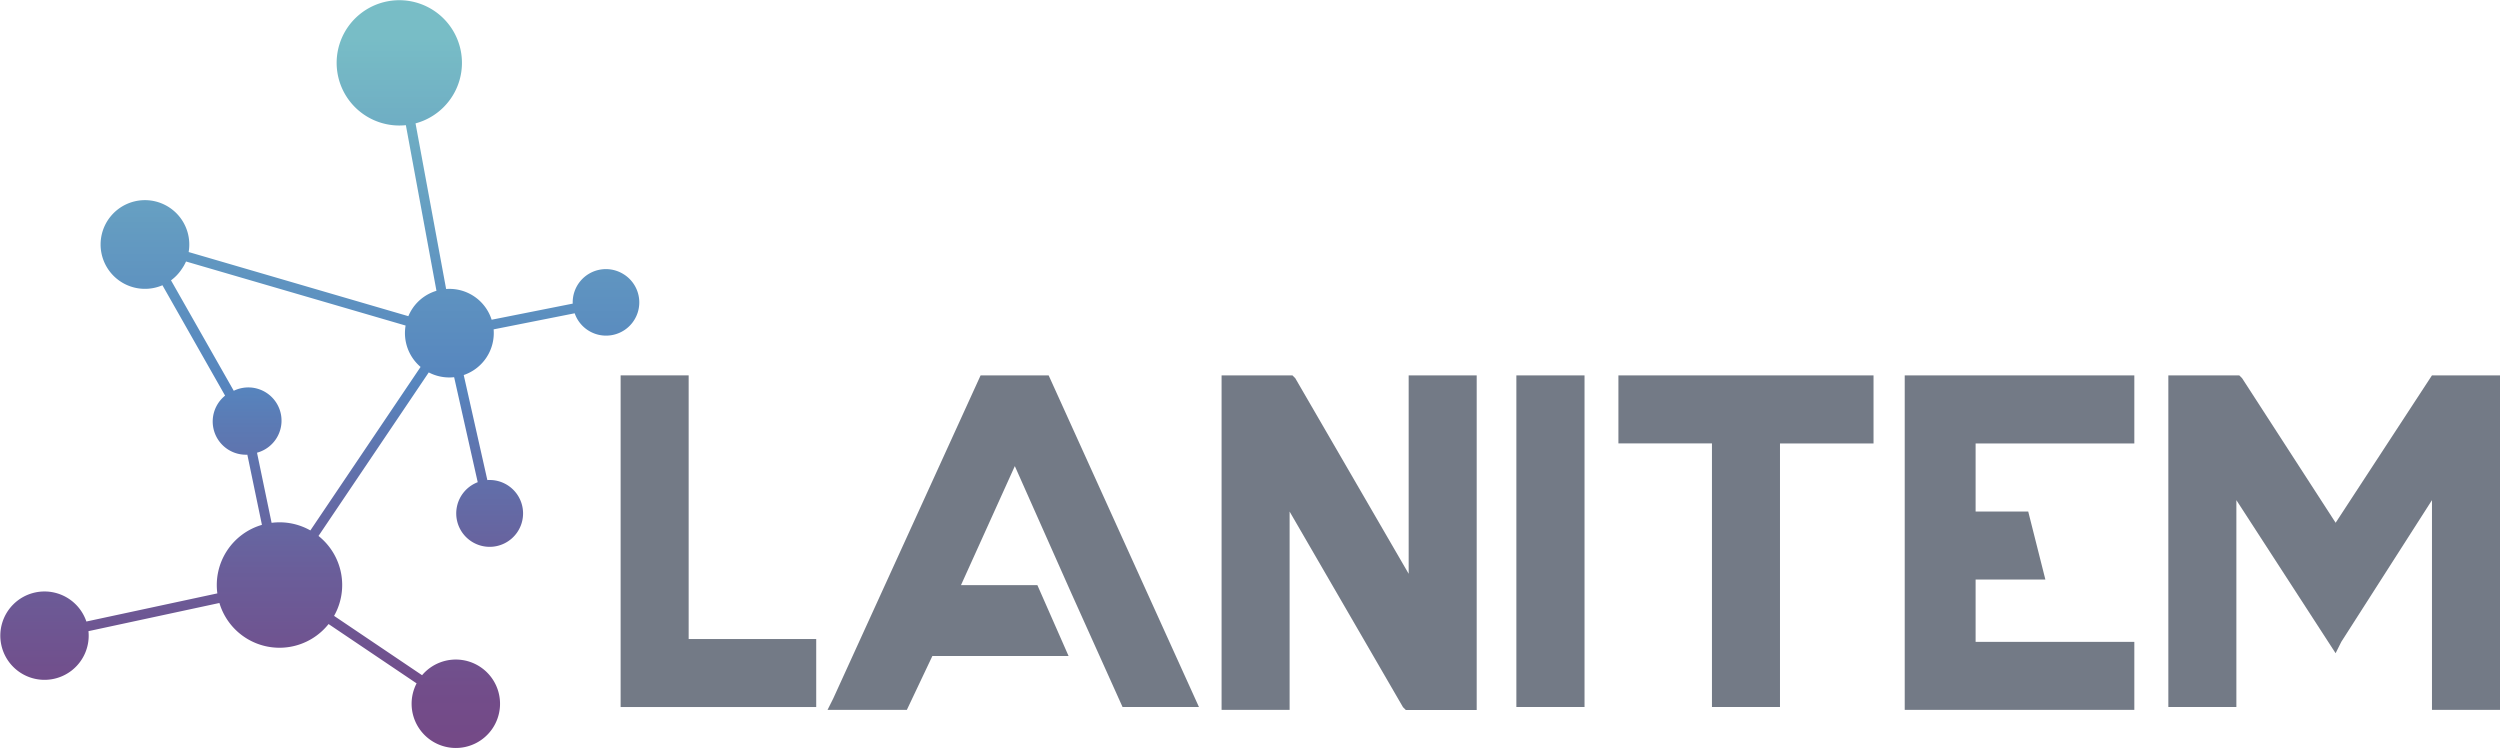 <svg xmlns="http://www.w3.org/2000/svg" xmlns:xlink="http://www.w3.org/1999/xlink" viewBox="0 0 752.59 225.25"><defs><style>.cls-1{fill:url(#Degradado_sin_nombre_6);}.cls-2{fill:#737a86;}</style><linearGradient id="Degradado_sin_nombre_6" x1="96.16" y1="11.1" x2="96.16" y2="233.84" gradientUnits="userSpaceOnUse"><stop offset="0" stop-color="#78bdc6"/><stop offset="0.27" stop-color="#639ac1"/><stop offset="0.47" stop-color="#5685be"/><stop offset="0.53" stop-color="#5c79b3"/><stop offset="0.72" stop-color="#6a5e9a"/><stop offset="0.88" stop-color="#724d8a"/><stop offset="1" stop-color="#754785"/></linearGradient></defs><g id="Capa_2" data-name="Capa 2"><g id="Capa_1-2" data-name="Capa 1"><path class="cls-1" d="M187.93,82.68a10,10,0,0,0-15.52,8.72L148,96.25A13.32,13.32,0,0,0,134.3,87l-9.21-49.86a18.86,18.86,0,1,0-2.91.54l9.21,49.86a13.28,13.28,0,0,0-7.21,5.31,14.19,14.19,0,0,0-1.25,2.33L56.79,75.87a13.35,13.35,0,1,0-7.89,10L67.76,119.1a10,10,0,0,0,6.7,17.78L78.85,158a18.86,18.86,0,0,0-13.42,20.63L26,187.1a13.3,13.3,0,1,0,.63,2.9l39.42-8.48a18.87,18.87,0,0,0,32.86,6.34l26.5,17.86a13.31,13.31,0,1,0,1.65-2.46L100.57,185.4a18.87,18.87,0,0,0-4.69-24.06l33.19-49.23a13.35,13.35,0,0,0,7.64,1.44l7.1,31.61a10.06,10.06,0,1,0,2.9-.64L139.6,112.9a13.35,13.35,0,0,0,9-13.75L173,94.31a10,10,0,1,0,14.94-11.63ZM77.37,136.28a10,10,0,1,0-7-18.64L51.48,84.39A13.23,13.23,0,0,0,54.71,81,13,13,0,0,0,56,78.72L122.1,98a13.37,13.37,0,0,0,4.51,12.46L93.43,159.68a18.8,18.8,0,0,0-11.67-2.29Z"/><g id="Capa_2-2" data-name="Capa 2"><g id="Capa_1-2-2" data-name="Capa 1-2"><g id="Grupo_17" data-name="Grupo 17"><path class="cls-2" d="M295.2,113l-44.37,97.28-1.71,3.41H273l7.68-16.21h41l-9.39-21.33h-23l16.21-35.84,17.07,38.4,15.36,34.13h23L315.68,113Z"/><path class="cls-2" d="M732.11,113l-29,44.37-28.16-43.52-.85-.85H652.75v99.84h20.48V150.56l29.87,46.08,1.71-3.42,27.3-42.66V213.7h20.48V113Z"/><path class="cls-2" d="M207.31,192.37V113H186.83v99.84h58.88V192.37Z"/><path class="cls-2" d="M424.06,113v59.73l-34.14-58.88-.85-.85H367.74V213.7h20.48V154l34.13,58.88.85.85h21.34V113Z"/><path class="cls-2" d="M456.48,113v99.84H477V113Z"/><path class="cls-2" d="M487.2,113v20.48h28.16v79.36h20.48V133.49H564V113Z"/><path class="cls-2" d="M642.51,133.49V113H573.39V213.7h69.12V193.22H594.73V174.45h21L610.57,154H594.73V133.49Z"/></g></g></g></g></g></svg>